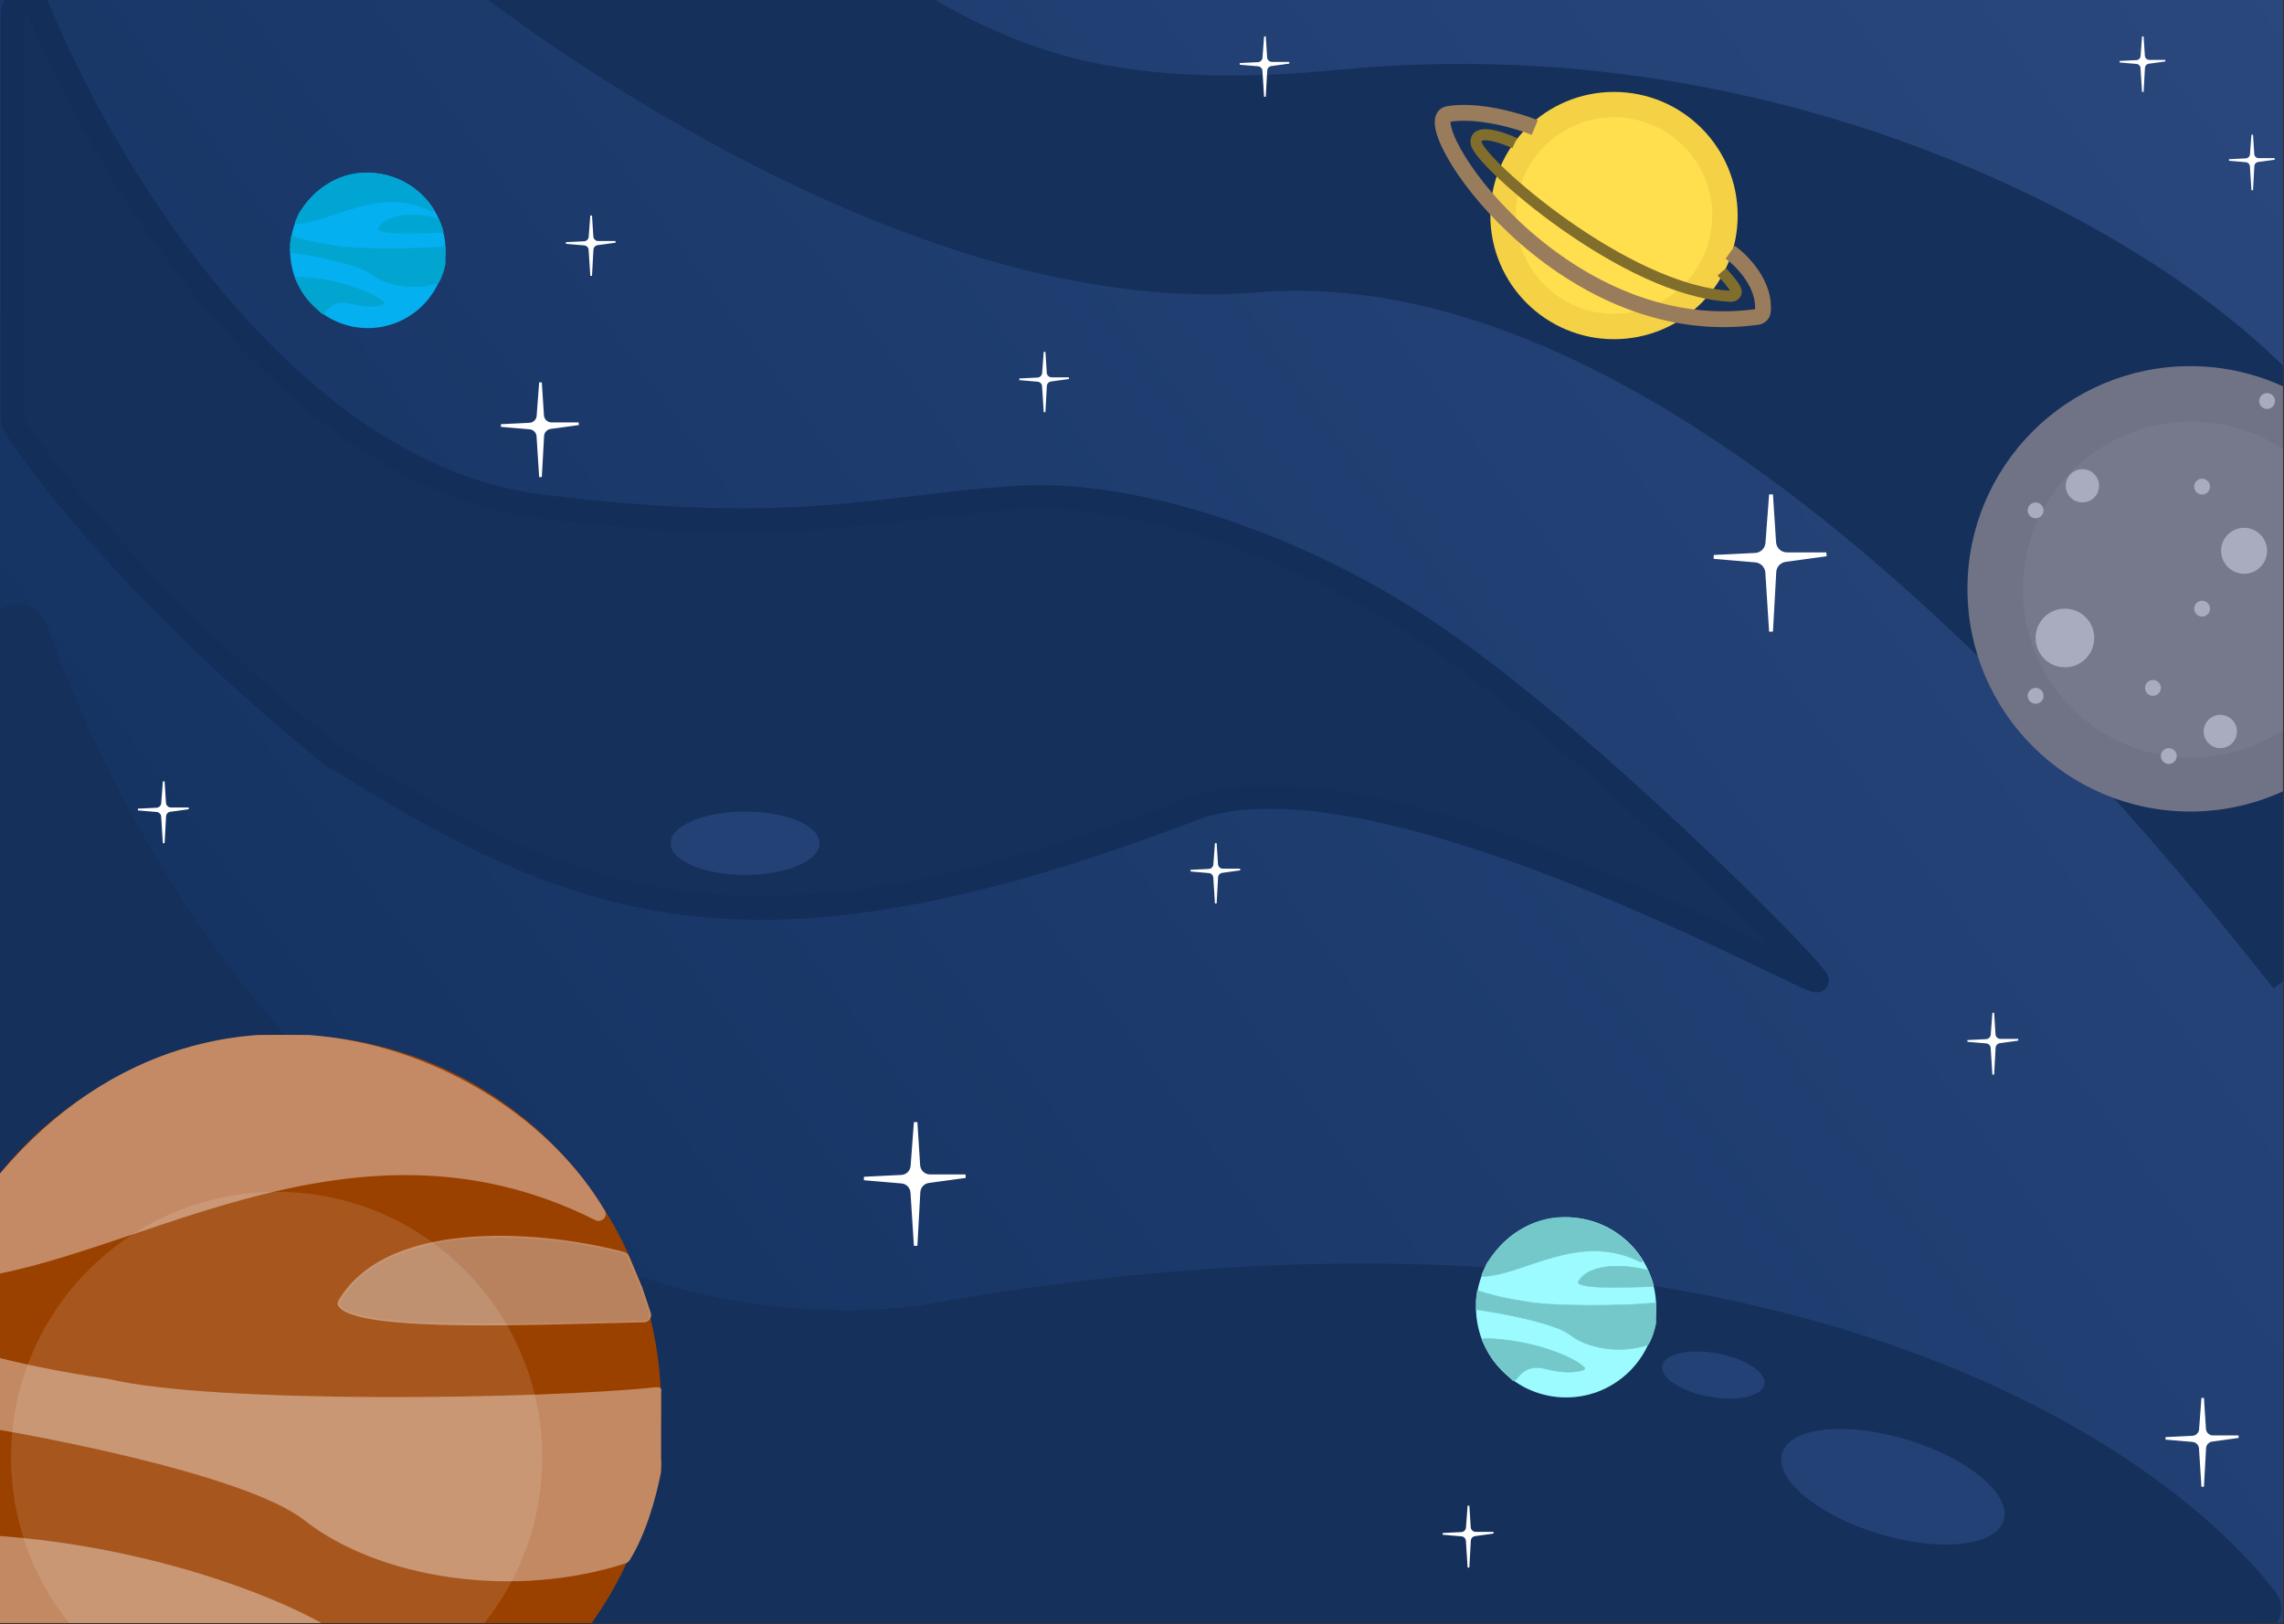 <svg width="1545" height="1099" viewBox="0 0 1545 1099" fill="none" xmlns="http://www.w3.org/2000/svg">
<rect x="0" y="0" width="1545" height="1099" fill="#333333" stroke="none"/>
<g clip-path="url(#clip0_4787_59854)">
<rect width="1544.29" height="1098.16" fill="url(#paint0_linear_4787_59854)"/>
<path d="M366.231 342.639C193.826 321.562 69.09 112.706 25.807 5.575C24.431 2.168 21.173 -0 17.499 -0C12.572 -0 8.578 3.993 8.578 8.92V282.802C8.578 284.763 9.091 286.659 10.135 288.319C31.928 322.975 102.141 411.609 223.063 509.937C389.288 613.962 504.038 663.293 806.461 547.471C929.755 500.252 1230.07 669.728 1229 663.293C1227.92 656.859 1069.2 495.459 961.426 424.679C875.203 368.055 767.854 331.836 688.494 336.74C593.049 342.639 541.68 364.087 366.231 342.639Z" fill="#15305B" stroke="#132E59" stroke-width="16.086"/>
<ellipse cx="504.037" cy="570.529" rx="50.404" ry="21.448" fill="#234174"/>
<path d="M0 1088.63V427.807C0 415.407 19.129 412.446 23.395 424.088C142.578 749.343 383.48 918.764 620.498 891.72C1160.74 793.504 1445.45 968.896 1532.99 1082.23C1538.18 1088.95 1533.38 1098.16 1524.89 1098.16H294.389C178.35 1098.16 70.701 1104.44 9.452 1099.12C4.035 1098.65 0 1094.06 0 1088.63Z" fill="#15305B" stroke="#15305B" stroke-width="16.086"/>
<path d="M849.89 189.818C636.999 207.156 386.903 42.044 269.611 -57.855C262.149 -64.211 266.737 -76.143 276.54 -76.143H487.413C489.172 -76.143 490.939 -75.693 492.489 -74.861C637.465 2.961 679.013 77.094 906.192 55.229C1206.57 26.32 1450.77 163.252 1541.24 255.833C1543.25 257.883 1544.24 260.516 1544.15 263.382C1540.04 394.581 1534.51 651.528 1544.28 663.829C1425.24 513.154 1133.01 166.761 849.89 189.818Z" fill="#15305B" stroke="#15305B" stroke-width="16.086"/>
<ellipse cx="1280.47" cy="1005.93" rx="78.287" ry="33.245" transform="rotate(16.902 1280.47 1005.93)" fill="#234174"/>
<ellipse cx="1158.97" cy="930.358" rx="35.109" ry="14.909" transform="rotate(10.296 1158.97 930.358)" fill="#234174"/>
<path d="M994.291 1033.37L993.351 1018.8L992.239 1033.58C992.09 1035.56 990.495 1037.11 988.519 1037.21L975.898 1037.82L988.615 1038.91C990.548 1039.07 992.071 1040.63 992.195 1042.56L993.351 1060.57L994.35 1042.42C994.453 1040.55 995.871 1039.01 997.732 1038.75L1010.22 1037.04H998.205C996.137 1037.04 994.424 1035.43 994.291 1033.37Z" fill="white" stroke="white" stroke-width="1.177"/>
<path d="M1349.27 699.845L1348.33 685.277L1347.22 700.06C1347.07 702.034 1345.47 703.587 1343.5 703.683L1330.88 704.299L1343.59 705.385C1345.52 705.55 1347.05 707.104 1347.17 709.041L1348.33 727.047L1349.33 708.901C1349.43 707.026 1350.85 705.487 1352.71 705.231L1365.19 703.515H1353.18C1351.11 703.515 1349.4 701.909 1349.27 699.845Z" fill="white" stroke="white" stroke-width="1.177"/>
<path d="M111.697 543.272L110.758 528.704L109.645 543.487C109.496 545.46 107.901 547.014 105.925 547.11L93.305 547.726L106.021 548.811C107.955 548.976 109.477 550.531 109.601 552.468L110.758 570.473L111.756 552.328C111.86 550.453 113.278 548.914 115.138 548.658L127.622 546.941H115.611C113.543 546.941 111.831 545.336 111.697 543.272Z" fill="white" stroke="white" stroke-width="1.177"/>
<path d="M367.055 281.092L365.615 258.785L363.912 281.421C363.684 284.443 361.242 286.821 358.216 286.969L338.891 287.912L358.362 289.574C361.323 289.827 363.654 292.207 363.845 295.173L365.615 322.744L367.145 294.959C367.303 292.087 369.474 289.731 372.323 289.339L391.439 286.711H373.048C369.881 286.711 367.258 284.252 367.055 281.092Z" fill="white" stroke="white" stroke-width="1.802"/>
<path d="M1491.35 966.803L1490 945.876L1488.4 967.112C1488.19 969.946 1485.9 972.178 1483.06 972.316L1464.93 973.201L1483.2 974.76C1485.97 974.997 1488.16 977.23 1488.34 980.012L1490 1005.88L1491.44 979.811C1491.58 977.118 1493.62 974.907 1496.29 974.54L1514.23 972.074H1496.97C1494 972.074 1491.54 969.767 1491.35 966.803Z" fill="white" stroke="white" stroke-width="1.69"/>
<path d="M621.262 788.465L619.382 759.329L617.157 788.895C616.86 792.842 613.67 795.948 609.717 796.141L584.477 797.373L609.909 799.544C613.777 799.874 616.821 802.983 617.07 806.856L619.382 842.868L621.38 806.577C621.587 802.826 624.423 799.748 628.144 799.237L653.112 795.804H629.09C624.954 795.804 621.528 792.592 621.262 788.465Z" fill="white" stroke="white" stroke-width="2.353"/>
<path d="M823.335 584.741L822.418 570.528L821.333 584.951C821.188 586.876 819.632 588.392 817.704 588.486L805.391 589.087L817.797 590.146C819.684 590.307 821.169 591.824 821.29 593.713L822.418 611.28L823.393 593.577C823.494 591.747 824.877 590.246 826.692 589.996L838.872 588.321H827.154C825.136 588.321 823.465 586.755 823.335 584.741Z" fill="white" stroke="white" stroke-width="1.148"/>
<path d="M400.796 160.062L399.879 145.849L398.794 160.272C398.649 162.197 397.093 163.713 395.165 163.807L382.852 164.408L395.258 165.467C397.145 165.628 398.63 167.144 398.751 169.034L399.879 186.601L400.854 168.898C400.955 167.068 402.338 165.567 404.153 165.317L416.333 163.642H404.615C402.597 163.642 400.926 162.076 400.796 160.062Z" fill="white" stroke="white" stroke-width="1.148"/>
<path d="M707.515 252.291L706.598 238.078L705.513 252.501C705.368 254.426 703.812 255.941 701.883 256.035L689.57 256.636L701.977 257.695C703.864 257.856 705.349 259.373 705.47 261.263L706.598 278.83L707.573 261.126C707.673 259.297 709.057 257.795 710.872 257.546L723.052 255.871H711.334C709.316 255.871 707.645 254.304 707.515 252.291Z" fill="white" stroke="white" stroke-width="1.148"/>
<path d="M856.578 38.878L855.661 24.665L854.575 39.088C854.43 41.013 852.874 42.529 850.946 42.623L838.633 43.224L851.039 44.283C852.926 44.444 854.411 45.96 854.533 47.85L855.661 65.417L856.635 47.713C856.736 45.884 858.119 44.383 859.935 44.133L872.115 42.458H860.396C858.379 42.458 856.708 40.892 856.578 38.878Z" fill="white" stroke="white" stroke-width="1.148"/>
<path d="M1200.1 366.918L1198.01 334.596L1195.54 367.396C1195.21 371.774 1191.68 375.22 1187.29 375.434L1159.29 376.8L1187.5 379.209C1191.79 379.575 1195.17 383.024 1195.45 387.321L1198.01 427.271L1200.23 387.011C1200.46 382.85 1203.6 379.436 1207.73 378.868L1235.43 375.06H1208.78C1204.19 375.06 1200.39 371.497 1200.1 366.918Z" fill="white" stroke="white" stroke-width="2.611"/>
<path d="M1450.36 37.756L1449.51 24.665L1448.51 37.95C1448.38 39.722 1446.95 41.118 1445.17 41.205L1433.83 41.758L1445.26 42.734C1446.99 42.882 1448.36 44.279 1448.47 46.02L1449.51 62.2L1450.41 45.894C1450.5 44.209 1451.78 42.826 1453.45 42.596L1464.67 41.053H1453.87C1452.01 41.053 1450.48 39.611 1450.36 37.756Z" fill="white" stroke="white" stroke-width="1.057"/>
<path d="M1524.36 104.246L1523.51 91.155L1522.51 104.44C1522.38 106.213 1520.95 107.609 1519.17 107.695L1507.83 108.249L1519.26 109.224C1520.99 109.372 1522.36 110.769 1522.47 112.51L1523.51 128.69L1524.41 112.384C1524.5 110.699 1525.78 109.316 1527.45 109.086L1538.67 107.544H1527.87C1526.01 107.544 1524.48 106.101 1524.36 104.246Z" fill="white" stroke="white" stroke-width="1.057"/>
<g clip-path="url(#clip1_4787_59854)">
<circle cx="248.799" cy="169.442" r="52.549" fill="#05B0F1"/>
<path d="M292.096 142.94C256.463 125.026 224.542 150.463 200.505 151.415C199.865 151.44 199.444 150.782 199.706 150.198L202.501 143.957C202.521 143.913 202.545 143.869 202.572 143.829C231.471 100.203 278.866 117.092 293.266 141.789C293.701 142.535 292.867 143.327 292.096 142.94Z" fill="#01A5D3" stroke="#01A5D3" stroke-width="0.265"/>
<path d="M255.862 154.491C262.994 142.449 285.844 144.916 296.111 147.708C296.369 147.778 296.572 147.962 296.676 148.209L298.564 152.651L299.753 156.217C299.942 156.784 299.529 157.371 298.931 157.382C285.167 157.642 258.338 158.96 255.831 155.135C255.703 154.94 255.743 154.691 255.862 154.491Z" fill="#00A6D3" stroke="#01A5CF" stroke-width="0.265"/>
<path d="M251.003 185.36C242.749 178.867 211.851 172.833 196.692 170.791C196.106 170.712 195.702 170.177 195.778 169.591L197.02 159.962C197.051 159.719 197.333 159.6 197.529 159.747C197.559 159.769 197.589 159.785 197.624 159.796C201.088 160.878 209.93 163.825 223.207 165.681C238.084 169.25 284.642 168.553 300.644 166.85C301.016 166.81 301.368 166.961 301.513 167.306C303.027 170.925 301.039 184.148 296.789 191.021C296.661 191.228 296.464 191.378 296.232 191.453C280.458 196.54 261.487 193.606 251.003 185.36Z" fill="#01A5CF" stroke="#01A5CF" stroke-width="0.321"/>
<path d="M237.564 205.443C226.237 202.476 222.464 208.096 219.205 211.973C218.814 212.438 218.116 212.459 217.683 212.035L213.162 207.618C213.162 207.618 208.604 203.348 206.276 200.128C203.916 196.864 201.309 191.619 200.091 189.062C199.756 188.361 200.273 187.565 201.05 187.577C228.733 187.989 253.955 198.589 259.46 204.556C259.879 205.01 259.694 205.688 259.115 205.905C255.85 207.127 248.368 208.273 237.564 205.443Z" fill="#01A5CF" stroke="#01A5CF" stroke-width="0.321"/>
</g>
<g clip-path="url(#clip2_4787_59854)">
<circle cx="1059.37" cy="884.568" r="60.948" fill="#9CFBFF"/>
<path d="M1109.59 853.83C1068.26 833.052 1031.24 862.556 1003.36 863.66C1002.62 863.689 1002.13 862.926 1002.44 862.248L1005.68 855.009C1005.7 854.958 1005.73 854.908 1005.76 854.861C1039.28 804.262 1094.25 823.85 1110.95 852.494C1111.45 853.36 1110.49 854.279 1109.59 853.83Z" fill="#74C8CA" stroke="#74C8CA" stroke-width="0.307"/>
<path d="M1067.57 867.226C1075.84 853.26 1102.34 856.121 1114.25 859.359C1114.55 859.44 1114.79 859.654 1114.91 859.94L1117.1 865.092L1118.48 869.228C1118.7 869.885 1118.22 870.567 1117.52 870.58C1101.56 870.881 1070.44 872.41 1067.53 867.973C1067.39 867.748 1067.43 867.458 1067.57 867.226Z" fill="#74C8CA" stroke="#74C8CA" stroke-width="0.307"/>
<path d="M1061.94 903.027C1052.36 895.496 1016.53 888.498 998.946 886.129C998.267 886.037 997.798 885.417 997.885 884.737L999.326 873.569C999.363 873.287 999.69 873.149 999.917 873.32C999.951 873.345 999.987 873.364 1000.03 873.377C1004.04 874.632 1014.3 878.05 1029.7 880.203C1046.95 884.342 1100.95 883.534 1119.51 881.558C1119.94 881.512 1120.35 881.687 1120.52 882.088C1122.28 886.285 1119.97 901.621 1115.04 909.593C1114.89 909.834 1114.67 910.007 1114.4 910.094C1096.1 915.994 1074.1 912.591 1061.94 903.027Z" fill="#74C8CA" stroke="#74C8CA" stroke-width="0.372"/>
<path d="M1046.35 926.321C1033.21 922.88 1028.83 929.397 1025.05 933.895C1024.6 934.434 1023.79 934.459 1023.29 933.967L1018.04 928.843C1018.04 928.843 1012.76 923.89 1010.06 920.156C1007.32 916.37 1004.3 910.287 1002.88 907.322C1002.49 906.508 1003.09 905.585 1003.99 905.599C1036.1 906.077 1065.36 918.371 1071.74 925.292C1072.23 925.819 1072.01 926.605 1071.34 926.856C1067.55 928.274 1058.88 929.603 1046.35 926.321Z" fill="#74C8CA" stroke="#74C8CA" stroke-width="0.372"/>
</g>
<circle cx="1481.54" cy="398.406" r="150.675" fill="#707386"/>
<circle cx="1482.08" cy="398.942" r="113.677" fill="#76798C"/>
<circle cx="1408.63" cy="328.698" r="11.26" fill="#A9ACBF"/>
<circle cx="1396.82" cy="431.65" r="19.84" fill="#A9ACBF"/>
<circle cx="1501.92" cy="494.924" r="11.26" fill="#A9ACBF"/>
<circle cx="1489.59" cy="411.811" r="5.362" fill="#A9ACBF"/>
<circle cx="1456.35" cy="465.431" r="5.362" fill="#A9ACBF"/>
<circle cx="1467.07" cy="511.546" r="5.362" fill="#A9ACBF"/>
<circle cx="1376.99" cy="470.794" r="5.362" fill="#A9ACBF"/>
<circle cx="1376.99" cy="345.321" r="5.362" fill="#A9ACBF"/>
<circle cx="1489.59" cy="329.235" r="5.362" fill="#A9ACBF"/>
<circle cx="1533.56" cy="271.323" r="5.362" fill="#A9ACBF"/>
<circle cx="1518.01" cy="372.667" r="15.55" fill="#A9ACBF"/>
<circle cx="1091.79" cy="145.85" r="83.649" fill="#F5D145"/>
<circle cx="1091.79" cy="145.851" r="66.49" fill="#FFDF4E"/>
<path d="M1024.61 96.852C1015.32 92.554 997.113 86.537 998.566 96.852C1000.34 109.467 1099.52 197.157 1170.74 200.449C1173.35 200.569 1175.32 198.381 1174.15 196.052C1171.75 191.295 1166.68 186.21 1164.71 183.921" stroke="#826E2C" stroke-width="7.507"/>
<path d="M1038.16 86.332C1026.72 81.524 999.101 73.75 979.55 77.17C955.307 81.41 1054.78 232.948 1188.69 214.42C1190.63 214.152 1192.24 212.68 1192.44 210.733C1194.27 192.772 1178.83 176.717 1170.4 170.664" stroke="#997C5C" stroke-width="10.724"/>
<g clip-path="url(#clip3_4787_59854)">
<circle cx="195.718" cy="951.777" r="251.483" fill="#9B4100"/>
<path d="M402.929 824.945C232.401 739.214 79.633 860.951 -35.396 865.506C-38.459 865.627 -40.475 862.477 -39.222 859.679L-25.844 829.813C-25.75 829.603 -25.635 829.394 -25.508 829.202C112.798 620.419 339.617 701.243 408.528 819.436C410.61 823.006 406.621 826.801 402.929 824.945Z" fill="#C48A65" stroke="#C48A65" stroke-width="1.269"/>
<path d="M229.544 880.223C263.674 822.596 373.029 834.402 422.164 847.762C423.401 848.099 424.369 848.978 424.87 850.158L433.905 871.417L439.594 888.483C440.499 891.196 438.522 894.007 435.662 894.061C369.79 895.303 241.394 901.611 229.394 883.306C228.784 882.375 228.977 881.181 229.544 880.223Z" fill="#B8825E" stroke="#C38963" stroke-width="1.269"/>
<path d="M206.302 1027.95C166.799 996.874 18.928 967.997 -53.617 958.223C-56.42 957.845 -58.355 955.286 -57.993 952.481L-52.047 906.4C-51.897 905.236 -50.548 904.667 -49.61 905.37C-49.47 905.475 -49.323 905.552 -49.157 905.604C-32.578 910.783 9.736 924.886 73.277 933.772C144.473 950.852 367.288 947.516 443.867 939.363C445.647 939.174 447.334 939.896 448.025 941.547C455.273 958.865 445.758 1022.15 425.417 1055.04C424.804 1056.03 423.862 1056.75 422.753 1057.11C347.263 1081.45 256.472 1067.41 206.302 1027.95Z" fill="#C38963" stroke="#C38963" stroke-width="1.536"/>
<path d="M141.96 1124.06C87.75 1109.86 69.694 1136.75 54.098 1155.31C52.23 1157.53 48.89 1157.64 46.813 1155.61L25.179 1134.46C25.179 1134.46 3.368 1114.03 -7.774 1098.62C-19.069 1083 -31.545 1057.9 -37.376 1045.66C-38.976 1042.31 -36.503 1038.5 -32.785 1038.56C99.699 1040.53 220.401 1091.26 246.749 1119.81C248.754 1121.99 247.867 1125.23 245.098 1126.27C229.471 1132.12 193.665 1137.6 141.96 1124.06Z" fill="#C38963" stroke="#C38963" stroke-width="1.536"/>
<circle cx="187.146" cy="986.094" r="179.631" fill="white" fill-opacity="0.12"/>
</g>
</g>
<defs>
<linearGradient id="paint0_linear_4787_59854" x1="43.433" y1="1098.16" x2="2046.18" y2="-370.522" gradientUnits="userSpaceOnUse">
<stop stop-color="#102F5D"/>
<stop offset="1" stop-color="#335088"/>
</linearGradient>
<clipPath id="clip0_4787_59854">
<rect width="1544.29" height="1098.16" fill="white"/>
</clipPath>
<clipPath id="clip1_4787_59854">
<rect width="105.097" height="105.097" fill="white" transform="translate(196.25 116.893)"/>
</clipPath>
<clipPath id="clip2_4787_59854">
<rect width="121.896" height="121.896" fill="white" transform="translate(998.422 823.621)"/>
</clipPath>
<clipPath id="clip3_4787_59854">
<rect width="502.966" height="502.966" fill="white" transform="translate(-55.766 700.292)"/>
</clipPath>
</defs>
</svg>
